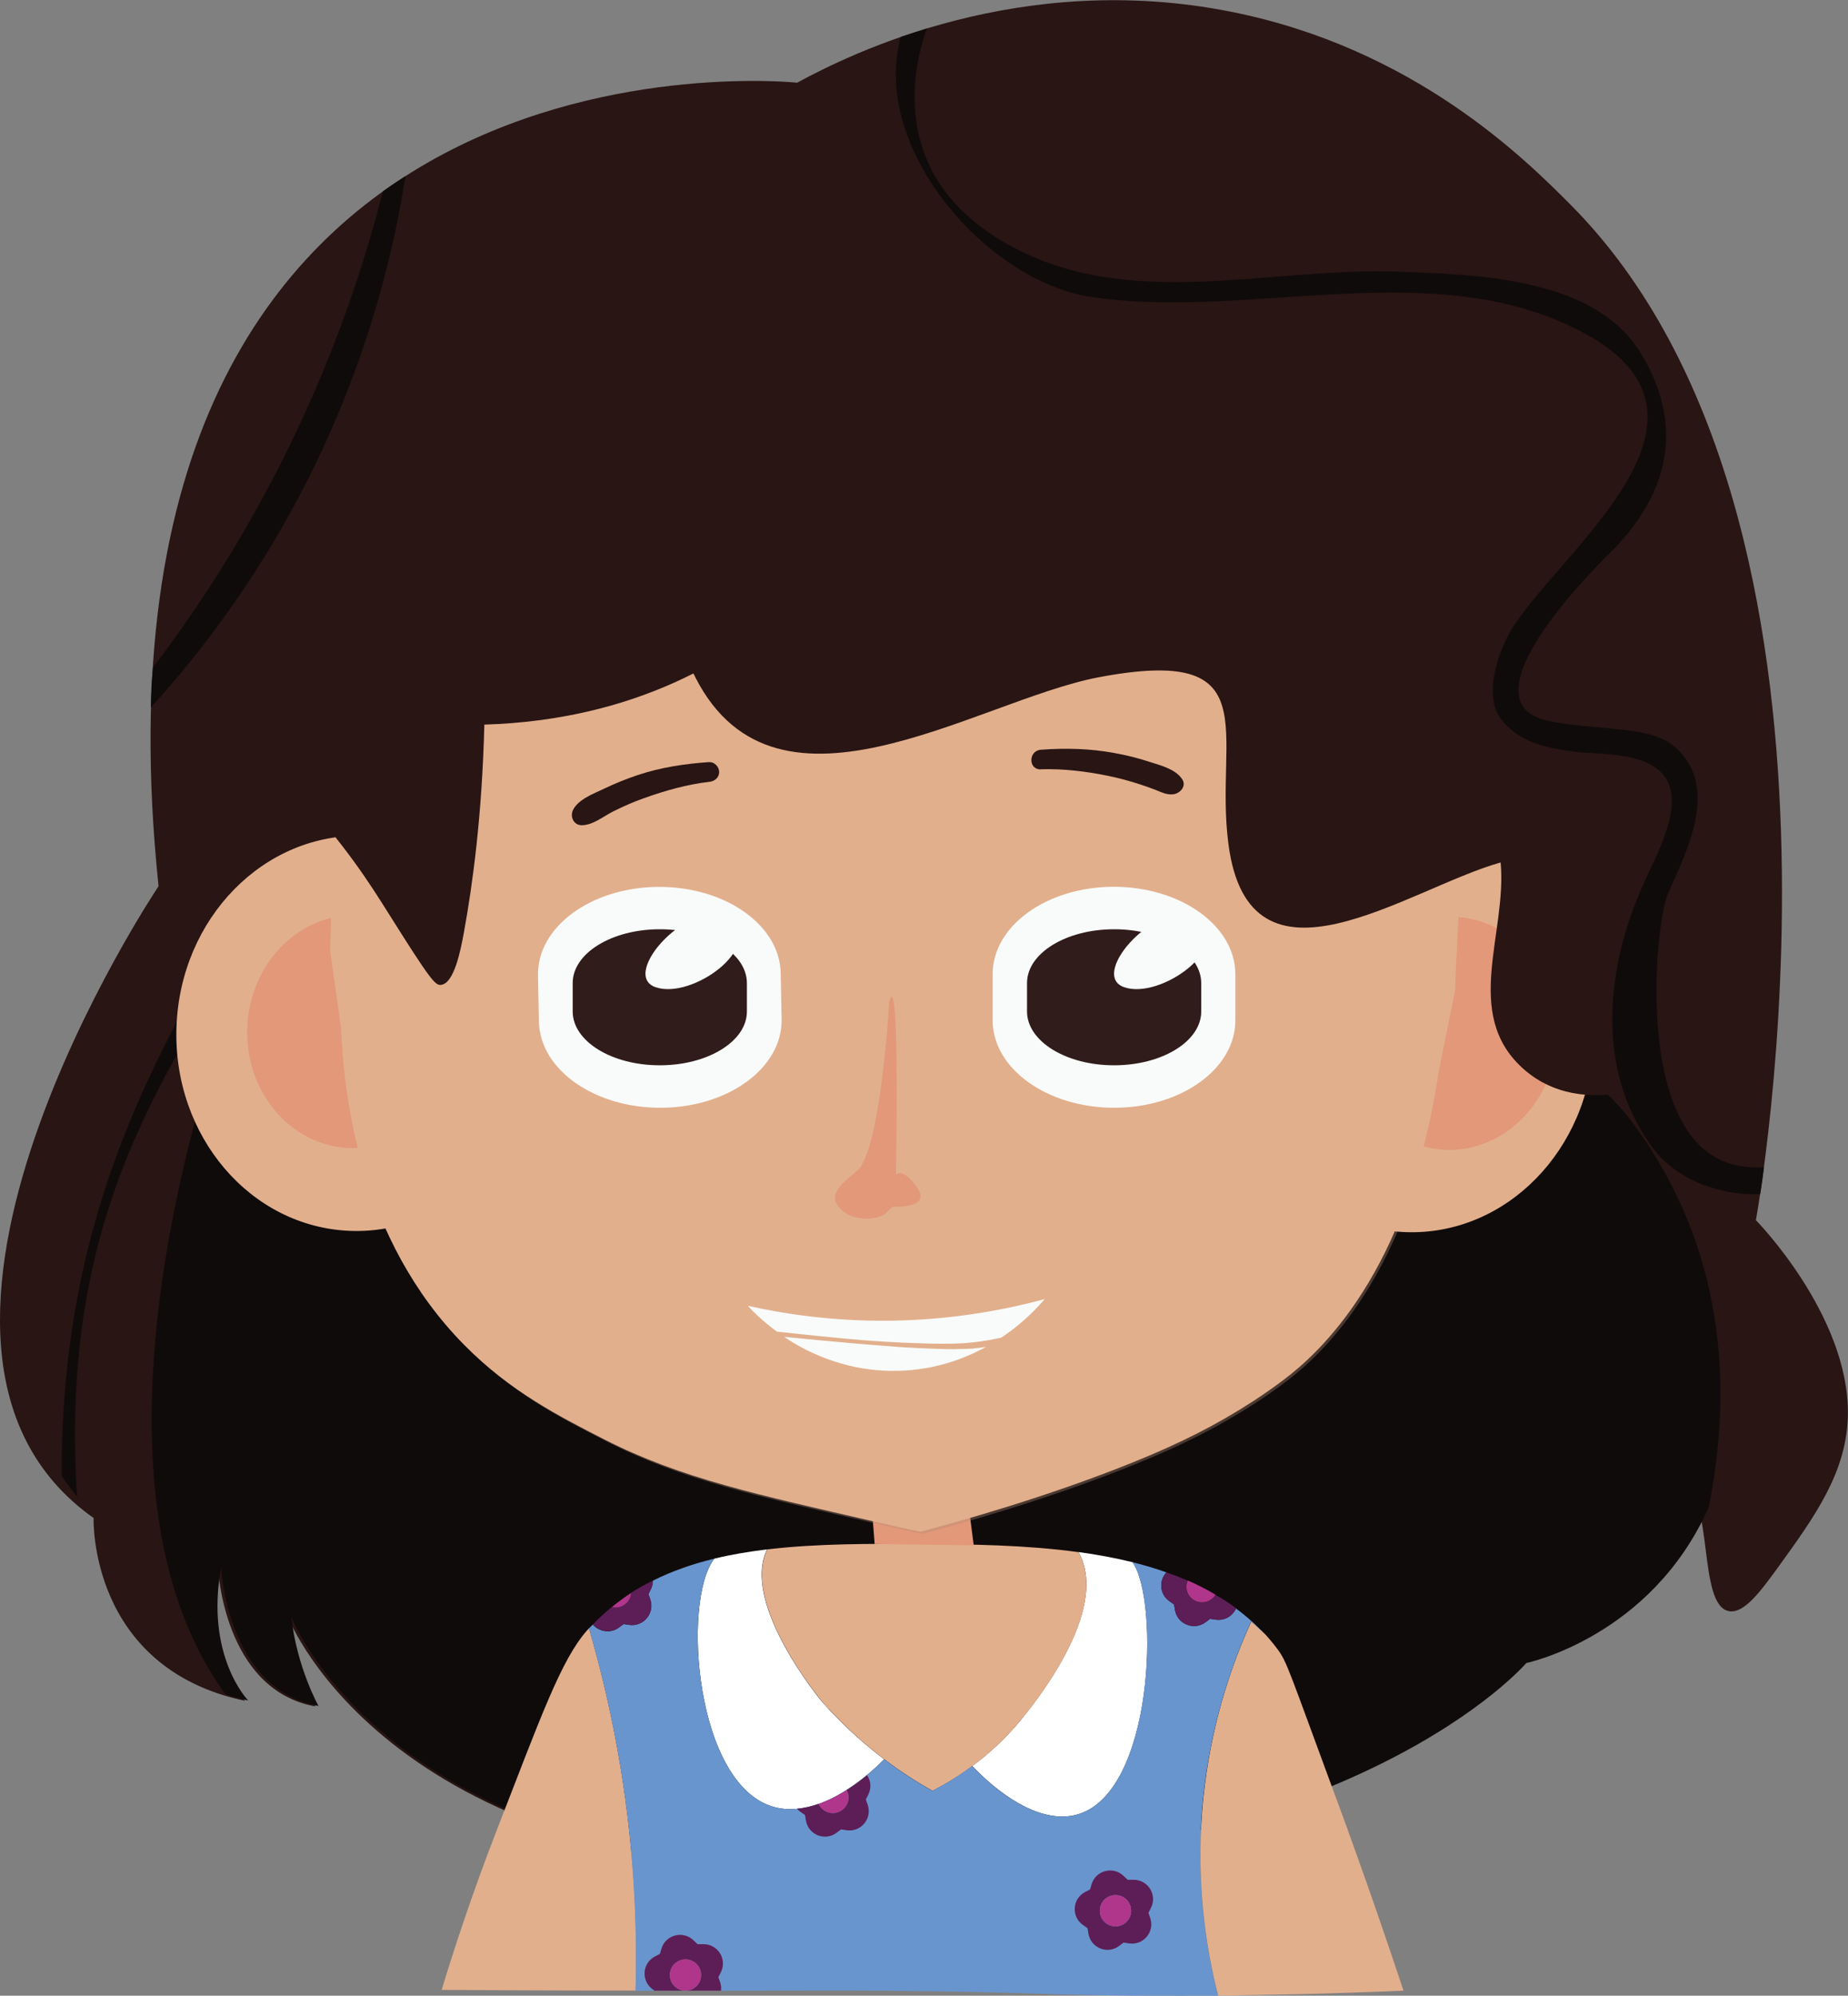 <?xml version="1.0" encoding="UTF-8"?>
<svg id="Capa_2" xmlns="http://www.w3.org/2000/svg" viewBox="0 0 161.89 174.75">
  <rect x="0" y="0" width="161.89" height="174.75" fill="#808080" stroke="none"/>
  <defs>
    <style>
      .cls-1 {
        fill: #e29879;
      }

      .cls-2 {
        fill: #6895ce;
      }

      .cls-3 {
        fill: #301c1b;
      }

      .cls-4 {
        fill: #fff;
      }

      .cls-5 {
        fill: none;
      }

      .cls-6 {
        fill: #100b0b;
      }

      .cls-7 {
        opacity: .36;
      }

      .cls-8 {
        fill: #291513;
      }

      .cls-9 {
        fill: #b28a74;
      }

      .cls-10 {
        fill: #f8fbf9;
      }

      .cls-11 {
        fill: #b0368c;
      }

      .cls-12 {
        fill: #e2af8d;
      }

      .cls-13 {
        fill: #5d1e57;
      }
    </style>
  </defs>
  <g id="rev">
    <path class="cls-8" d="M69.82,7.24S5.83.45,13.89,77.6c0,0-27.02,40.27-5.69,55.32,0,0-.47,13.1,13.27,16.01,0,0-3.79-3.88-2.37-11.64,0,0,.47,10.67,8.53,12.13,0,0-1.9-3.4-2.37-7.76,0,0,9.01,23.29,51.19,22.32,42.19-.97,56.99-18.32,56.99-18.32,7.9-12.81,11.96-16.44,13.95-15.68,2.76,1.06,1.32,10.49,4.03,11.09,1.33.29,2.8-1.71,4.34-3.83,3.24-4.48,6.06-8.37,6.12-13.42.09-8.69-8.06-16.98-8.06-16.98h0s11.27-61.25-16.23-88.91c-4.02-4.04-13.73-13.71-29.74-16.9-18.41-3.67-33.26,3.62-38.05,6.23Z"/>
    <path class="cls-6" d="M149.7,131.95c2.11-10.67,1.35-22.53-6.41-33.28-20.9-28.96-122.7-11.64-122.7-11.64,0,0-15.87,40.77-.83,61.34.63.2,1.28.38,1.98.53,0,0-3.79-3.88-2.37-11.65,0,0,.47,10.68,8.53,12.13,0,0-1.9-3.4-2.37-7.76,0,0,9.01,23.29,51.19,22.32,42.19-.97,56.99-18.32,56.99-18.32,0,0,10.94-2.27,15.99-13.66Z"/>
    <path class="cls-6" d="M23.49,75.41c-8.23,14.27-18.17,28.86-18.09,53.84.22.29.44.6.66.91.23.31.47.62.69.91-.08-1.15-.12-2.35-.16-3.57-.54-24.39,9.84-35.88,17.82-50.29"/>
    <g id="torso">
      <path class="cls-5" d="M77.47,154.05c1.53,1.16,2.96,2.06,4.21,2.76.98-.5,2.19-1.21,3.49-2.17-1.42-1.48-2.78-3.26-3.99-5.24-1.12,1.76-2.38,3.33-3.71,4.66Z"/>
      <path class="cls-4" d="M72.58,149.63c-.18-.19-.31-.33-.41-.44,0,0-.1-.11-.19-.22-.04-.04-7.11-8.56-4.78-13.29,0,0,0,0,0-.01-1.59.19-3.13.45-4.62.81-2.86,3.6-1.71,19.97,5.31,21.77,2.84.73,6.39-1.01,9.57-4.2-1.56-1.18-3.22-2.63-4.89-4.42Z"/>
      <path class="cls-4" d="M89.45,150.58c-1.4,1.7-2.88,3.03-4.28,4.06,3.04,3.16,6.34,4.94,9.03,4.29,6.93-1.67,7.38-18.9,5.01-22.14-1.55-.38-3.14-.67-4.74-.89,2.93,5.13-4.24,13.71-5.02,14.67Z"/>
      <path class="cls-12" d="M71.99,148.97c.09.11.19.22.19.22.1.11.23.26.41.44,3.31,3.55,6.58,5.77,9.1,7.18,2.03-1.04,5.07-2.94,7.76-6.23.79-.96,7.96-9.54,5.02-14.67-4.68-.64-9.46-.68-13.52-.71-4.65-.03-9.34-.05-13.73.47,0,0,0,0,0,.01-2.34,4.73,4.74,13.25,4.78,13.29Z"/>
      <path class="cls-12" d="M54.37,154.79c-.74-4.53-1.72-8.61-2.77-12.21-.06.06-.12.12-.17.18-2.28,2.58-4.05,7.57-7.89,17.44-2.24,5.77-3.82,10.65-4.85,14.04,3.89.03,9.77.06,16.99.06.15-5.51-.1-12.13-1.31-19.52Z"/>
      <path class="cls-12" d="M116.95,157.19c-4-10.84-4.2-11.62-4.97-12.69-.36-.49-.74-.95-1.14-1.39-.1-.09-.2-.19-.33-.32-.23-.22-.53-.49-.89-.81-1.55,3.39-3.34,8.31-4.09,14.47-.96,7.79.15,14.22,1.18,18.28,4.55-.04,10.01-.15,16.24-.42-1.3-3.93-3.33-9.89-6-17.13Z"/>
      <g>
        <path class="cls-13" d="M101.33,166.91l.22-.44c.57-1.14-.27-2.47-1.55-2.45h-.49s-.35-.33-.35-.33c-.91-.89-2.44-.5-2.81.71l-.14.47-.43.22c-1.13.59-1.23,2.16-.19,2.89l.4.28.08.48c.21,1.26,1.68,1.84,2.69,1.07l.39-.29.48.07c1.26.19,2.27-1.02,1.85-2.23l-.16-.46ZM98.45,168.09c-.76,0-1.37-.61-1.37-1.37s.61-1.37,1.37-1.37,1.37.61,1.37,1.37-.61,1.37-1.37,1.37Z"/>
        <circle class="cls-11" cx="98.45" cy="166.72" r="1.37"/>
      </g>
      <g>
        <path class="cls-2" d="M108.29,140.82c-.29.66-.99,1.12-1.8,1l-.48-.07-.39.29c-1.01.77-2.48.18-2.69-1.07l-.08-.48-.4-.28c-.88-.61-.93-1.81-.27-2.53-.97-.34-1.96-.64-2.98-.89,2.37,3.24,1.92,20.47-5.01,22.14-2.69.65-5.99-1.13-9.03-4.29-1.3.96-2.51,1.67-3.49,2.17-1.25-.7-2.68-1.6-4.21-2.76-3.18,3.19-6.73,4.93-9.57,4.2-7.02-1.8-8.17-18.17-5.31-21.77-1.9.46-3.71,1.09-5.39,1.93,0,.24-.05.49-.17.74l-.22.44.16.46c.42,1.2-.59,2.42-1.85,2.23l-.48-.07-.39.29c-.75.57-1.75.39-2.31-.25-.11.12-.23.22-.34.34,1.05,3.6,2.03,7.68,2.77,12.21,1.21,7.38,1.46,14.01,1.31,19.52.55,0,1.11,0,1.67,0l-.15-.11c-1.04-.73-.94-2.3.19-2.89l.43-.22.14-.47c.37-1.22,1.9-1.61,2.81-.71l.35.34h.49c1.27-.04,2.12,1.3,1.55,2.44l-.22.44.16.46c.08.24.1.49.07.72,7.33-.01,9.37-.05,14.97,0,11.77.11,13.47.38,22.26.43,1.83.01,3.95,0,6.3,0-1.04-4.05-2.14-10.49-1.18-18.28.76-6.16,2.55-11.09,4.09-14.47.36.32.66.59.89.81.13.12.24.23.33.32-.78-.86-1.63-1.61-2.55-2.29Z"/>
        <path class="cls-13" d="M102.45,140.21l.4.28.08.48c.21,1.26,1.68,1.84,2.69,1.07l.39-.29.48.07c.81.12,1.51-.34,1.8-1-.58-.43-1.19-.82-1.82-1.18-.24.4-.67.68-1.18.68-.76,0-1.37-.61-1.37-1.37,0-.2.04-.38.12-.55-.61-.26-1.23-.5-1.86-.72-.67.72-.61,1.92.27,2.53Z"/>
        <path class="cls-11" d="M105.3,140.31c.5,0,.94-.27,1.18-.68-.78-.46-1.59-.87-2.43-1.24-.07.17-.12.35-.12.55,0,.76.61,1.37,1.37,1.37Z"/>
        <path class="cls-13" d="M63.09,173.59l-.16-.46.22-.44c.57-1.14-.27-2.47-1.55-2.45h-.49s-.35-.33-.35-.33c-.91-.89-2.44-.5-2.81.71l-.14.47-.43.22c-1.13.59-1.23,2.16-.19,2.89l.15.11c.16,0,.32,0,.49,0,2.06,0,3.8,0,5.33,0,.02-.23.01-.48-.07-.72ZM60.05,174.31c-.76,0-1.37-.61-1.37-1.37s.61-1.37,1.37-1.37,1.37.61,1.37,1.37-.61,1.37-1.37,1.37Z"/>
        <circle class="cls-11" cx="60.05" cy="172.94" r="1.37"/>
        <path class="cls-13" d="M54.25,142.49l.39-.29.48.07c1.26.19,2.27-1.02,1.85-2.23l-.16-.46.22-.44c.12-.24.17-.49.17-.74-.66.33-1.3.67-1.91,1.07-.04.72-.63,1.28-1.36,1.28-.11,0-.22-.02-.33-.04-.57.47-1.13.97-1.65,1.52.55.64,1.55.82,2.31.25Z"/>
        <path class="cls-11" d="M53.93,140.76c.73,0,1.32-.57,1.36-1.28-.59.38-1.15.8-1.69,1.24.11.03.22.04.33.04Z"/>
      </g>
      <g>
        <path class="cls-13" d="M100.61,167.49l.22-.44c.57-1.14-.27-2.47-1.55-2.45h-.49s-.35-.33-.35-.33c-.91-.89-2.44-.5-2.81.71l-.14.47-.43.22c-1.13.59-1.23,2.16-.19,2.89l.4.28.08.48c.21,1.26,1.68,1.84,2.69,1.07l.39-.29.48.07c1.26.19,2.27-1.02,1.85-2.23l-.16-.46ZM97.72,168.68c-.76,0-1.37-.61-1.37-1.37s.61-1.37,1.37-1.37,1.37.61,1.37,1.37-.61,1.37-1.37,1.37Z"/>
        <circle class="cls-11" cx="97.72" cy="167.31" r="1.37"/>
      </g>
      <g>
        <path class="cls-13" d="M75.95,155.44c-.59.49-1.19.93-1.79,1.3.1.19.17.41.17.64,0,.76-.61,1.37-1.37,1.37-.55,0-1.03-.33-1.24-.8-.65.23-1.28.37-1.9.43.09.1.18.19.3.27l.4.28.08.48c.21,1.26,1.68,1.84,2.69,1.07l.39-.29.48.07c1.26.19,2.27-1.02,1.85-2.23l-.16-.46.22-.44c.29-.59.21-1.22-.12-1.7Z"/>
        <path class="cls-11" d="M72.96,158.76c.76,0,1.37-.61,1.37-1.37,0-.23-.06-.45-.17-.64-.82.52-1.64.93-2.45,1.21.22.47.69.8,1.24.8Z"/>
      </g>
    </g>
    <path class="cls-1" d="M84.84,131.82l-8.48-.05.26,3.43c2.89.04,5.79.08,8.68.11-.15-1.16-.3-2.33-.45-3.49Z"/>
    <g class="cls-7">
      <path class="cls-9" d="M88.51,40l-17.41-.63c-40.72,2.82-41.21,21.01-42,43.94.32,2.25.64,4.5.96,6.75.23,5.99,1.66,18.6,10.79,27.86,4,4.06,8.27,6.24,12.26,8.28,6.72,3.44,13.42,4.85,23.91,7.27,1.6.37,2.92.65,3.79.84,3.31-.88,11.02-3.01,18.65-6.1,4.26-1.72,7.36-3.32,10.53-5.36.92-.6,1.81-1.22,2.72-1.91,2.9-2.2,10.89-9.22,13.49-26.85.49-2.41.97-4.82,1.46-7.23.79-22.93,6.46-45.72-39.15-46.85Z"/>
    </g>
    <g>
      <path class="cls-12" d="M139.61,91.15c-.33,9.55-7.7,17.05-16.46,16.74-8.76-.31-15.58-8.3-15.25-17.85.33-9.55,7.7-17.05,16.46-16.74,8.76.31,15.58,8.3,15.25,17.85Z"/>
      <path class="cls-1" d="M136.37,90.81c-.2,5.63-4.54,10.05-9.71,9.87s-9.19-4.89-8.99-10.53c.2-5.63,4.54-10.05,9.71-9.87s9.19,4.89,8.99,10.53Z"/>
    </g>
    <g>
      <path class="cls-12" d="M47.17,91.04c-.33,9.55-7.7,17.05-16.46,16.74-8.76-.31-15.58-8.3-15.25-17.85.33-9.55,7.7-17.05,16.46-16.74,8.76.31,15.58,8.3,15.25,17.85Z"/>
      <path class="cls-1" d="M40.36,90.66c-.2,5.63-4.54,10.05-9.71,9.87s-9.19-4.89-8.99-10.53c.2-5.63,4.54-10.05,9.71-9.87s9.19,4.89,8.99,10.53Z"/>
    </g>
    <path class="cls-6" d="M13.4,58.46c-.05.54-.1,1.1-.13,1.68-.03.63-.05,1.23-.05,1.81,4.36-4.79,10-12.03,14.69-21.89,4.56-9.6,6.62-18.33,7.61-24.63-.52.32-1.04.67-1.57,1.04-.14.1-.28.2-.41.29-1.58,6.2-4.05,13.75-8.01,21.93-3.93,8.12-8.28,14.7-12.13,19.76Z"/>
    <path class="cls-12" d="M88.32,39.92l-17.41-.62c-40.72,2.82-41.21,20.99-42,43.89.32,2.25.64,4.49.96,6.74.23,5.98,1.66,18.58,10.79,27.83,4,4.05,8.27,6.23,12.26,8.27,6.72,3.43,13.42,4.84,23.91,7.26,1.6.37,2.92.65,3.79.84,3.31-.88,11.02-3.01,18.65-6.09,4.26-1.72,7.36-3.31,10.53-5.36.92-.6,1.81-1.22,2.72-1.91,2.9-2.2,10.89-9.21,13.49-26.82.49-2.41.97-4.81,1.46-7.22.79-22.91,6.46-45.67-39.15-46.8Z"/>
    <path class="cls-8" d="M91.19,67.36c1.96-.06,3.93.18,5.85.57.95.19,1.9.45,2.82.75.46.15.92.31,1.38.49.51.2.97.45,1.54.38.6-.07,1.2-.72.77-1.34-.61-.88-1.83-1.17-2.82-1.49-1.02-.34-2.08-.6-3.14-.79-2.13-.39-4.24-.44-6.41-.28-1.09.08-1.12,1.75,0,1.72h0Z"/>
    <path class="cls-8" d="M62.13,66.73c-2.14.15-4.24.46-6.27,1.14-1.01.34-2,.74-2.96,1.2-.9.43-2.24.92-2.7,1.85-.29.59.06,1.35.77,1.34.99-.01,1.88-.78,2.75-1.21.88-.44,1.78-.84,2.7-1.16,1.84-.66,3.78-1.21,5.72-1.43.46-.05.86-.36.86-.86,0-.44-.4-.89-.86-.86h0Z"/>
    <g>
      <path class="cls-10" d="M57.99,97h0c-5.87.06-10.69-3.32-10.78-7.54l-.08-4.05c-.08-4.22,4.61-7.69,10.48-7.75h0c5.87-.06,10.7,3.32,10.78,7.54l.08,4.05c.08,4.22-4.61,7.69-10.48,7.75Z"/>
      <path class="cls-3" d="M57.81,93.28h0c4.21,0,7.63-2.11,7.62-4.72v-2.49c-.01-2.6-3.43-4.71-7.64-4.7h0c-4.21,0-7.63,2.11-7.62,4.72v2.49c.01,2.6,3.43,4.71,7.64,4.7Z"/>
    </g>
    <g>
      <path class="cls-10" d="M97.61,97h0c5.87,0,10.62-3.43,10.61-7.66v-4.05c-.01-4.22-4.78-7.64-10.65-7.64h0c-5.87,0-10.62,3.43-10.61,7.66v4.05c.01,4.22,4.78,7.64,10.65,7.64Z"/>
      <path class="cls-3" d="M97.61,93.28h0c4.21,0,7.63-2.11,7.62-4.72v-2.49c-.01-2.6-3.43-4.71-7.64-4.7h0c-4.21,0-7.63,2.11-7.62,4.72v2.49c.01,2.6,3.43,4.71,7.64,4.7Z"/>
    </g>
    <path class="cls-10" d="M63.84,80.58c3.21,2.27-3.21,6.99-6.42,5.86-3.21-1.13,3.21-8.12,6.42-5.86Z"/>
    <path class="cls-10" d="M104.89,80.58c3.21,2.27-3.21,6.99-6.42,5.86-3.21-1.13,3.21-8.12,6.42-5.86Z"/>
    <g>
      <path class="cls-10" d="M83.72,118.14c-2.08,0-4.92-.19-4.92-.19-1.94-.14-3.43-.27-4.02-.32-1.51-.13-3.58-.32-6.08-.57,1.08.74,2.5,1.52,4.27,2.11,1.69.57,3.64.93,5.82.86,3.06-.09,5.6-1,7.6-2.1-.31.06-.73.12-1.23.16-.18.02-1.07.04-1.43.04Z"/>
      <path class="cls-10" d="M91.52,113.75c-3.62.98-8.54,1.92-14.39,1.9-4.56-.02-8.5-.61-11.62-1.31.26.28,1.13,1.23,2.55,2.26.81.09,1.99.22,3.4.36,1.93.2,2.9.29,4,.38,1.03.08,3.06.23,5.62.3,2.29.06,3.2,0,3.98-.08,1.11-.11,2.02-.29,2.65-.43,2.18-1.45,3.48-2.99,3.81-3.39Z"/>
      <polygon class="cls-1" points="68.69 117.06 68.69 117.06 68.69 117.05 68.69 117.06"/>
    </g>
    <path class="cls-1" d="M77.91,87.61s-.74,13.02-2.79,14.88c-.74.67-2.46,1.75-1.85,2.89.57,1.06,1.93,1.42,3.05,1.31.47-.05.83-.15,1.22-.4.15-.1.56-.64.75-.63,0,0,3.35.19,2.05-1.67s-1.86-1.12-1.86-1.12c0,0,.37-18.23-.56-15.25Z"/>
    <path class="cls-8" d="M84.52,10.55c-30.79.71-57.78,15.2-55.19,62.69.41.51,1.01,1.28,1.7,2.23,1.27,1.75,2.09,3.06,3,4.5,3.67,5.84,4.1,6.34,4.61,6.27,1.14-.14,1.7-2.96,2-4.6.76-4.16,1.59-10.22,1.79-18.19,26.26-.8,35.38-21.3,35.38-21.3"/>
    <path class="cls-8" d="M153.63,85.52c-.67,1.99-1.54,3.73-2.43,4.84-.04.05-.08.09-.12.15-3.97,4.71-12.55,7.76-17.74,2.98-5.21-4.79-1.31-11.77-1.88-17.97-8.14,2.28-22.02,12.51-23.85-1.64-1.26-9.7,3.65-17.43-11.39-14.57-10.83,2.07-28.73,14.34-35.63-.67-2.09-4.58-2.18-9.93-.98-14.79.07-.34.16-.66.25-.99.35-1.21.61-2.46.88-3.7.43-1.93.91-3.86,1.87-5.6.56-1.01,1.93-3.19,3.25-3.24.88-.03,1.71.39,2.56.41.34.01.7-.05,1.05-.22.14-.08.28-.16.4-.26.79-.64.54-1.77.86-2.69.97-2.92,1.75-5.79,3.08-8.19h0c0-.15.72-.29.85-.43.79-.79,1.29-1.48,1.91-2.16.09-.1.29-.21.38-.29,1.72-1.84,3.97-3.32,6.62-4.24,4.01-1.39,8.36-1.53,11.96.02.03.01.06.02.09.03.8.36,1.61.79,2.33,1.32.01,0,.02,0,.03.02,2.02,1.44,3.7,3.58,4.78,6.49,14.01-2.99,20.05-1.39,22.04,14.26,12.53-2.42,18.32,12.05,18.13,22.76-.04,1.99-1.86,6.91-3.09,11.73-.22.89-.43,1.77-.59,2.63-1.09,5.56-.71,10.21,5.07,9-2.38-6.97,3.48-15.28,9.23-7.46,2.09,2.83,1.54,8.23.09,12.5Z"/>
    <path class="cls-6" d="M154.53,102.2c-.04.36-.09.72-.14,1.09-.06.43-.12.85-.19,1.26-.94.05-2.38.02-4.01-.49,0,0-3.38-.75-5.48-3.64-4.95-6.81-4.05-15.64-.76-22.97.97-2.2,2.57-5.01,2.5-7.49-.14-4.36-6.04-3.8-8.64-4.15-2.51-.36-4.69-.79-6.31-2.84-1.68-2.16-.1-6.35,1.11-8.17,4.51-6.89,19.67-18.17,6.38-25.51-13.04-7.21-29.35-1.19-43.37-3.28-7.92-1.18-16.49-9.97-17.11-18.51-.13-1.77.13-3.26.38-4.26.31-.1.62-.21.94-.31.46-.15.92-.3,1.37-.44-.61,1.69-2.13,6.65.08,11.69.54,1.24,2.17,4.56,7.19,7.32,10.56,5.8,22.71,1.86,34.07,2.29,6.69.26,17.06.45,21.15,7.06,3.97,6.44,2.52,12.49-2.75,17.67-1.4,1.36-12.9,12.87-5.41,14.58,1.78.39,3.48.48,5.29.66,1.91.2,4.51.34,6.01,1.73,3.76,3.47,1.03,8.86-.7,12.73-1.07,2.39-2.77,18.74,3.86,22.95,1.42.9,3.03,1.12,4.54,1.04Z"/>
  </g>
</svg>